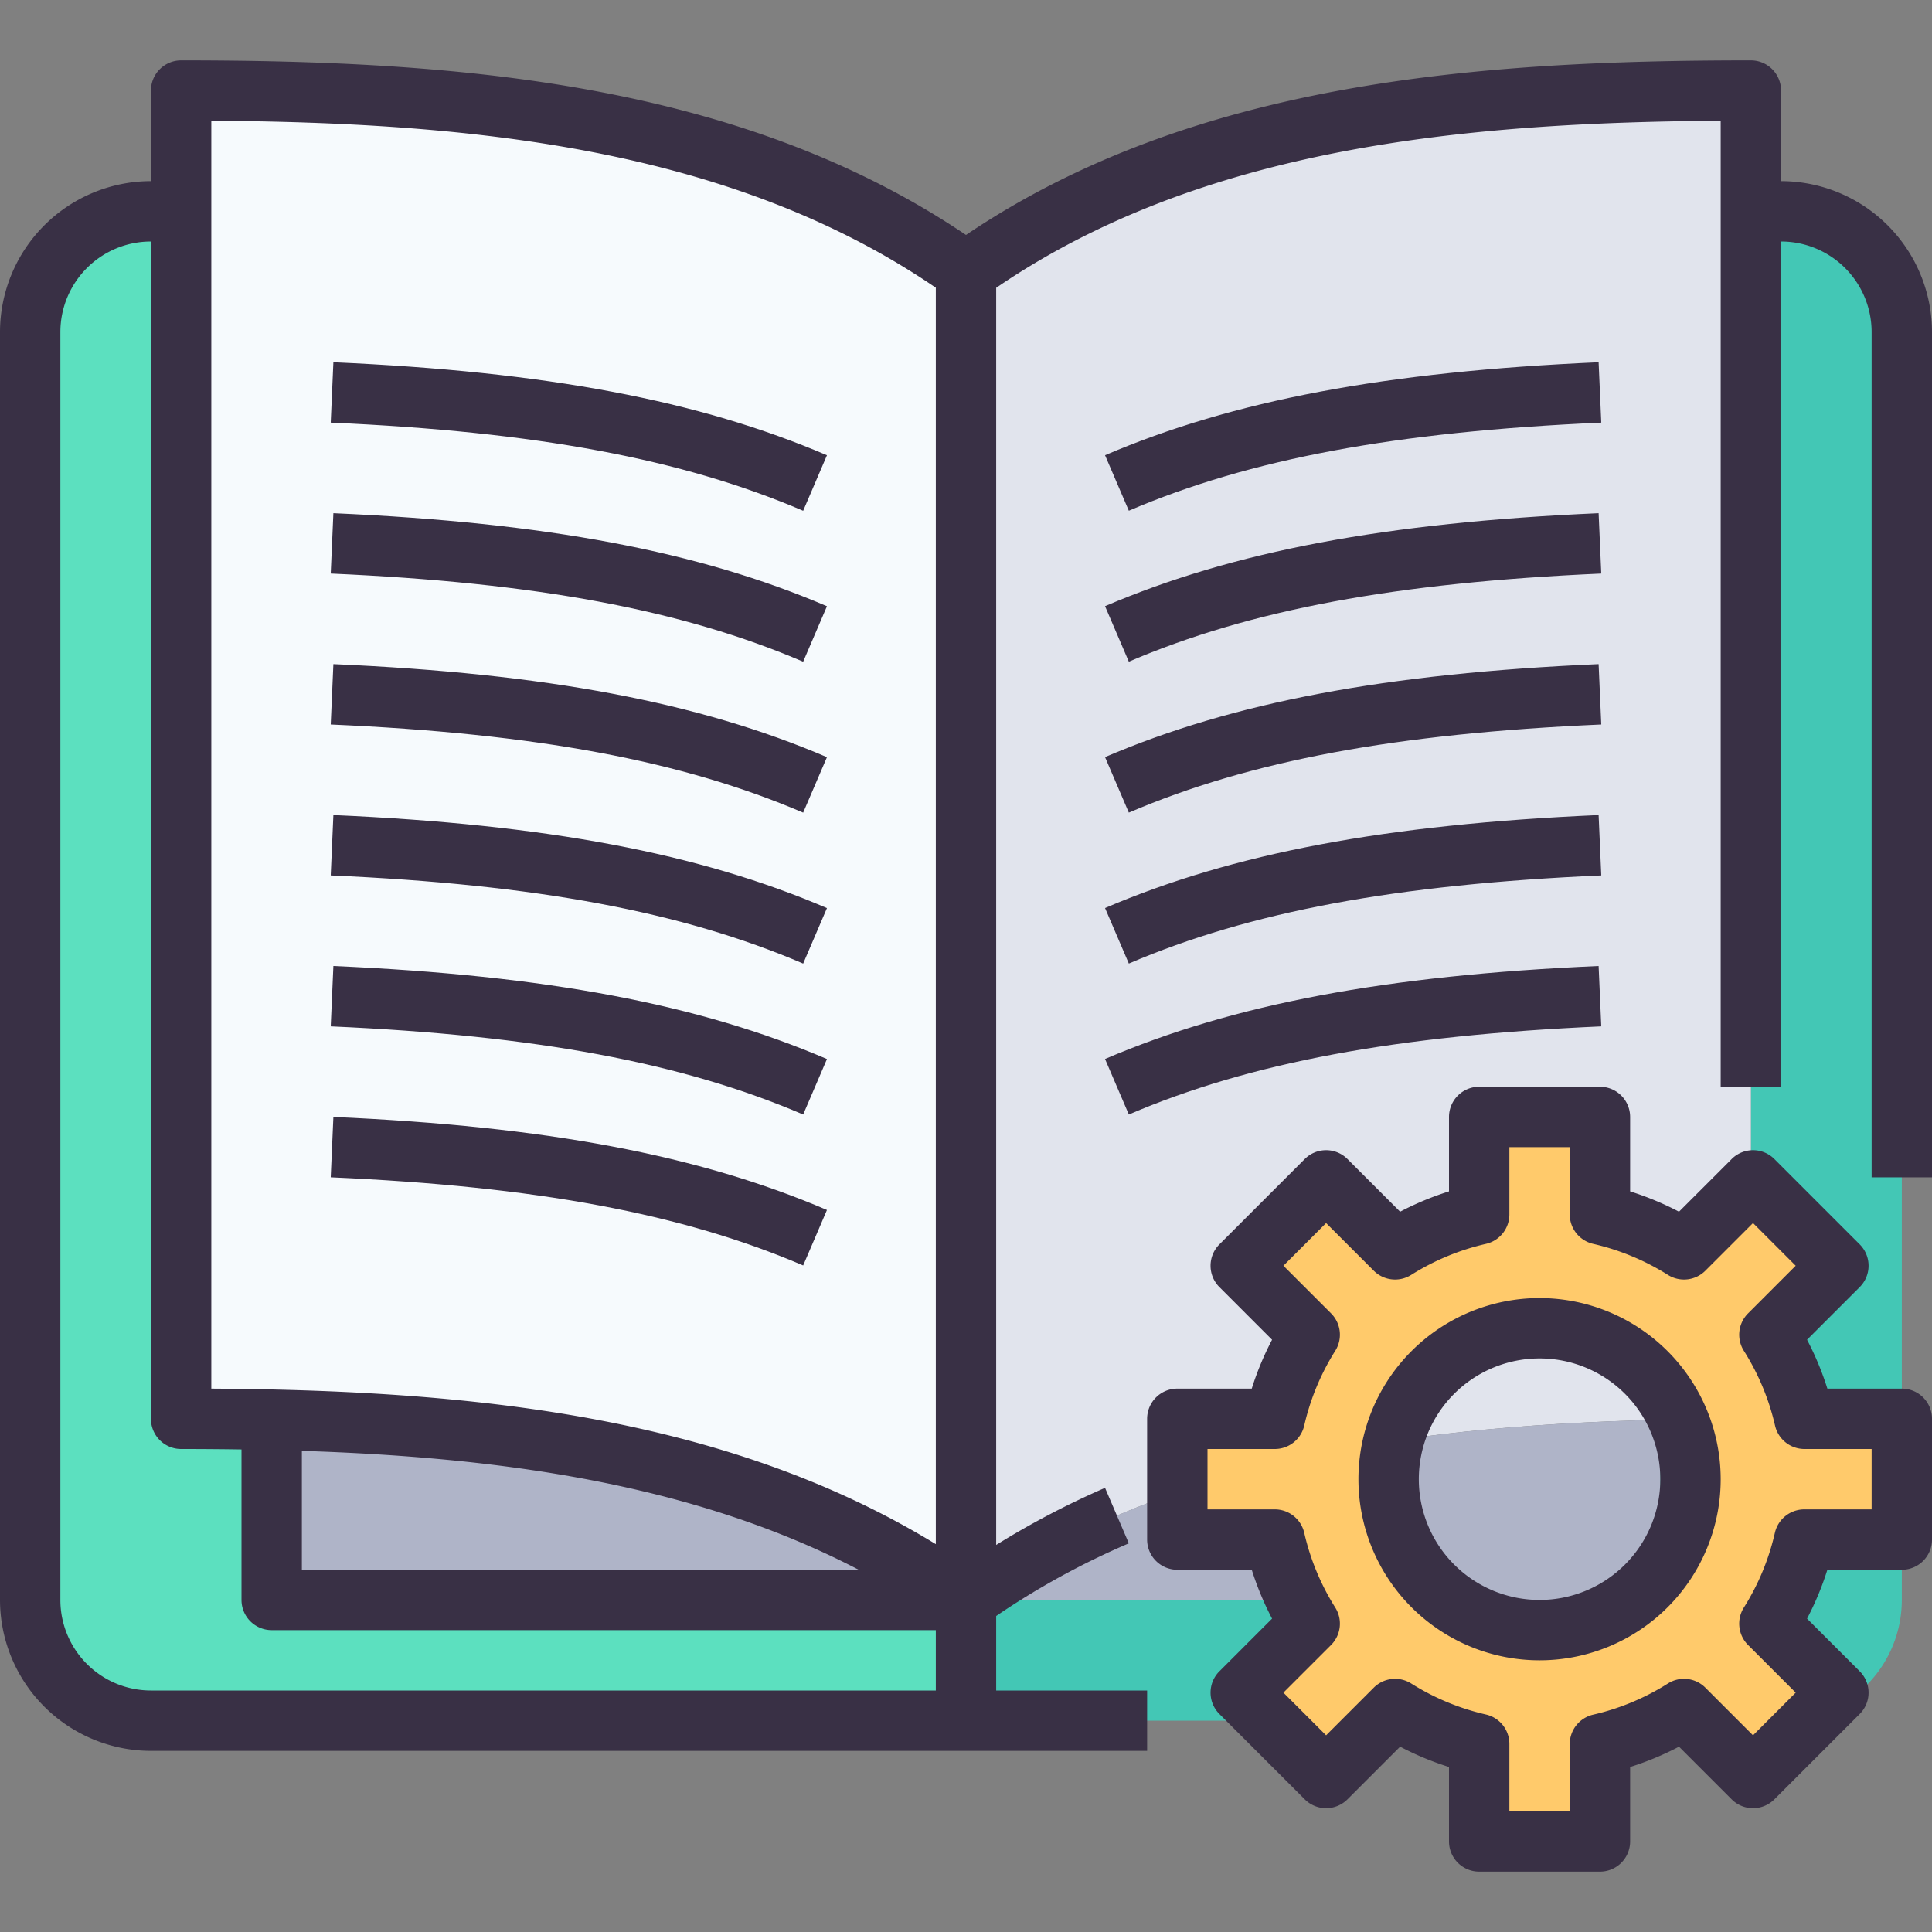 <svg xmlns="http://www.w3.org/2000/svg" viewBox="0 0 64 64"><rect x="0" y="0" width="64" height="64" fill="#808080" stroke="none"/><defs><style>.cls-1{fill:#43c7b5;}.cls-2{fill:#e1e4ed;}.cls-3{fill:#afb4c8;}.cls-4{fill:#5ce0bf;}.cls-5{fill:#f6fafd;}.cls-6{fill:#ffca6b;}.cls-7{fill:#393045;}</style></defs><title>20-manual</title><g id="_20-manual" data-name="20-manual"><path class="cls-1" d="M63,11V53a4,4,0,0,1-4,4H32V53H55V47.03Q56.485,47,58,47V7h1A4,4,0,0,1,63,11Z"/><path class="cls-2" d="M55,47.03c-8.8.21-16.71,1.48-23,5.97V9c7-5,16-6,26-6V47Q56.485,47,55,47.03Z"/><path class="cls-3" d="M55,47.03V53H32C38.29,48.51,46.2,47.24,55,47.03Z"/><path class="cls-4" d="M32,53v4H5a4,4,0,0,1-4-4V11A4,4,0,0,1,5,7H6V47q1.515,0,3,.03V53Z"/><path class="cls-5" d="M9,47.03Q7.515,47,6,47V3C16,3,25,4,32,9V53C25.71,48.51,17.8,47.24,9,47.03Z"/><path class="cls-3" d="M32,53H9V47.03C17.8,47.24,25.71,48.51,32,53Z"/><path class="cls-6" d="M63,47v4H59.77a8.764,8.764,0,0,1-1.16,2.78l2.29,2.29L58.07,58.9l-2.29-2.29A8.764,8.764,0,0,1,53,57.77V61H49V57.77a8.764,8.764,0,0,1-2.78-1.16L43.93,58.9,41.1,56.07l2.29-2.29A8.764,8.764,0,0,1,42.23,51H39V47h3.23a8.764,8.764,0,0,1,1.16-2.78L41.1,41.93l2.83-2.83,2.29,2.29A8.764,8.764,0,0,1,49,40.23V37h4v3.23a8.764,8.764,0,0,1,2.78,1.16l2.29-2.29,2.83,2.83-2.29,2.29A8.764,8.764,0,0,1,59.77,47Zm-7,2a5,5,0,1,0-5,5A5,5,0,0,0,56,49Z"/><path class="cls-7" d="M10.956,39c6.807.3,11.633,1.2,15.65,2.92l.788-1.838C23.145,38.263,18.1,37.312,11.044,37Z"/><path class="cls-7" d="M10.956,34c6.807.3,11.633,1.2,15.65,2.92l.788-1.838C23.145,33.263,18.1,32.312,11.044,32Z"/><path class="cls-7" d="M10.956,29c6.807.3,11.633,1.2,15.65,2.92l.788-1.838C23.145,28.263,18.1,27.312,11.044,27Z"/><path class="cls-7" d="M10.956,24c6.807.3,11.633,1.2,15.65,2.92l.788-1.838C23.145,23.263,18.1,22.312,11.044,22Z"/><path class="cls-7" d="M10.956,19c6.807.3,11.633,1.2,15.65,2.92l.788-1.838C23.145,18.263,18.1,17.312,11.044,17Z"/><path class="cls-7" d="M27.394,15.081C23.145,13.263,18.1,12.312,11.044,12l-.088,2c6.807.3,11.633,1.2,15.65,2.92Z"/><path class="cls-7" d="M37.394,36.919C41.411,35.2,46.237,34.3,53.044,34l-.088-2c-7.059.311-12.1,1.262-16.35,3.08Z"/><path class="cls-7" d="M37.394,31.919C41.411,30.2,46.237,29.3,53.044,29l-.088-2c-7.059.311-12.1,1.262-16.35,3.08Z"/><path class="cls-7" d="M37.394,26.919C41.411,25.2,46.237,24.3,53.044,24l-.088-2c-7.059.311-12.1,1.262-16.35,3.08Z"/><path class="cls-7" d="M37.394,21.919C41.411,20.2,46.237,19.3,53.044,19l-.088-2c-7.059.311-12.1,1.262-16.35,3.08Z"/><path class="cls-7" d="M52.956,12c-7.059.311-12.1,1.262-16.35,3.08l.788,1.838C41.411,15.2,46.237,14.3,53.044,14Z"/><path class="cls-7" d="M59,6V3a1,1,0,0,0-1-1c-9.072,0-18.481.712-26,5.783C24.481,2.712,15.072,2,6,2A1,1,0,0,0,5,3V6a5.006,5.006,0,0,0-5,5V53a5.006,5.006,0,0,0,5,5H38V56H33V53.532a25.824,25.824,0,0,1,4.394-2.407l-.788-1.838A28,28,0,0,0,33,51.178V9.534C39.827,4.871,48.511,4.057,57,4V36h2V8a3,3,0,0,1,3,3V39h2V11A5.006,5.006,0,0,0,59,6ZM10,48.062c6.477.208,12.927,1.064,18.445,3.938H10ZM7,4c8.489.054,17.173.868,24,5.531V51.152C23.937,46.833,15.363,46.056,7,46ZM5,56a3,3,0,0,1-3-3V11A3,3,0,0,1,5,8V47a1,1,0,0,0,1,1q1,0,2,.015V53a1,1,0,0,0,1,1H31v2Z"/><path class="cls-7" d="M63,46H60.534a9.786,9.786,0,0,0-.673-1.619l1.745-1.745a1,1,0,0,0,0-1.414l-2.828-2.828a1,1,0,0,0-1.414,0l-1.745,1.745A9.858,9.858,0,0,0,54,39.466V37a1,1,0,0,0-1-1H49a1,1,0,0,0-1,1v2.466a9.858,9.858,0,0,0-1.619.673l-1.745-1.745a1,1,0,0,0-1.414,0l-2.828,2.828a1,1,0,0,0,0,1.414l1.745,1.745A9.786,9.786,0,0,0,41.466,46H39a1,1,0,0,0-1,1v4a1,1,0,0,0,1,1h2.466a9.786,9.786,0,0,0,.673,1.619l-1.745,1.745a1,1,0,0,0,0,1.414l2.828,2.828a1,1,0,0,0,1.414,0l1.745-1.745A9.786,9.786,0,0,0,48,58.534V61a1,1,0,0,0,1,1h4a1,1,0,0,0,1-1V58.534a9.786,9.786,0,0,0,1.619-.673l1.745,1.745a1,1,0,0,0,1.414,0l2.828-2.828a1,1,0,0,0,0-1.414l-1.745-1.745A9.786,9.786,0,0,0,60.534,52H63a1,1,0,0,0,1-1V47A1,1,0,0,0,63,46Zm-1,4H59.77a1,1,0,0,0-.975.778,7.964,7.964,0,0,1-1.027,2.474,1,1,0,0,0,.138,1.24l1.579,1.579-1.414,1.414-1.579-1.579a1,1,0,0,0-1.24-.138A7.964,7.964,0,0,1,52.778,56.8,1,1,0,0,0,52,57.77V60H50V57.77a1,1,0,0,0-.778-.975,7.964,7.964,0,0,1-2.474-1.027,1,1,0,0,0-1.24.138l-1.579,1.579-1.414-1.414,1.579-1.579a1,1,0,0,0,.138-1.24,7.964,7.964,0,0,1-1.027-2.474A1,1,0,0,0,42.23,50H40V48h2.23a1,1,0,0,0,.975-.778,7.964,7.964,0,0,1,1.027-2.474,1,1,0,0,0-.138-1.24l-1.579-1.579,1.414-1.414,1.579,1.579a1,1,0,0,0,1.239.139,7.988,7.988,0,0,1,2.475-1.028A1,1,0,0,0,50,40.23V38h2v2.23a1,1,0,0,0,.778.975,7.988,7.988,0,0,1,2.475,1.028,1,1,0,0,0,1.239-.139l1.579-1.579,1.414,1.414-1.579,1.579a1,1,0,0,0-.138,1.24A7.964,7.964,0,0,1,58.8,47.222,1,1,0,0,0,59.77,48H62Z"/><path class="cls-7" d="M51,43a6,6,0,1,0,6,6A6.006,6.006,0,0,0,51,43Zm0,10a4,4,0,1,1,4-4A4,4,0,0,1,51,53Z"/></g></svg>